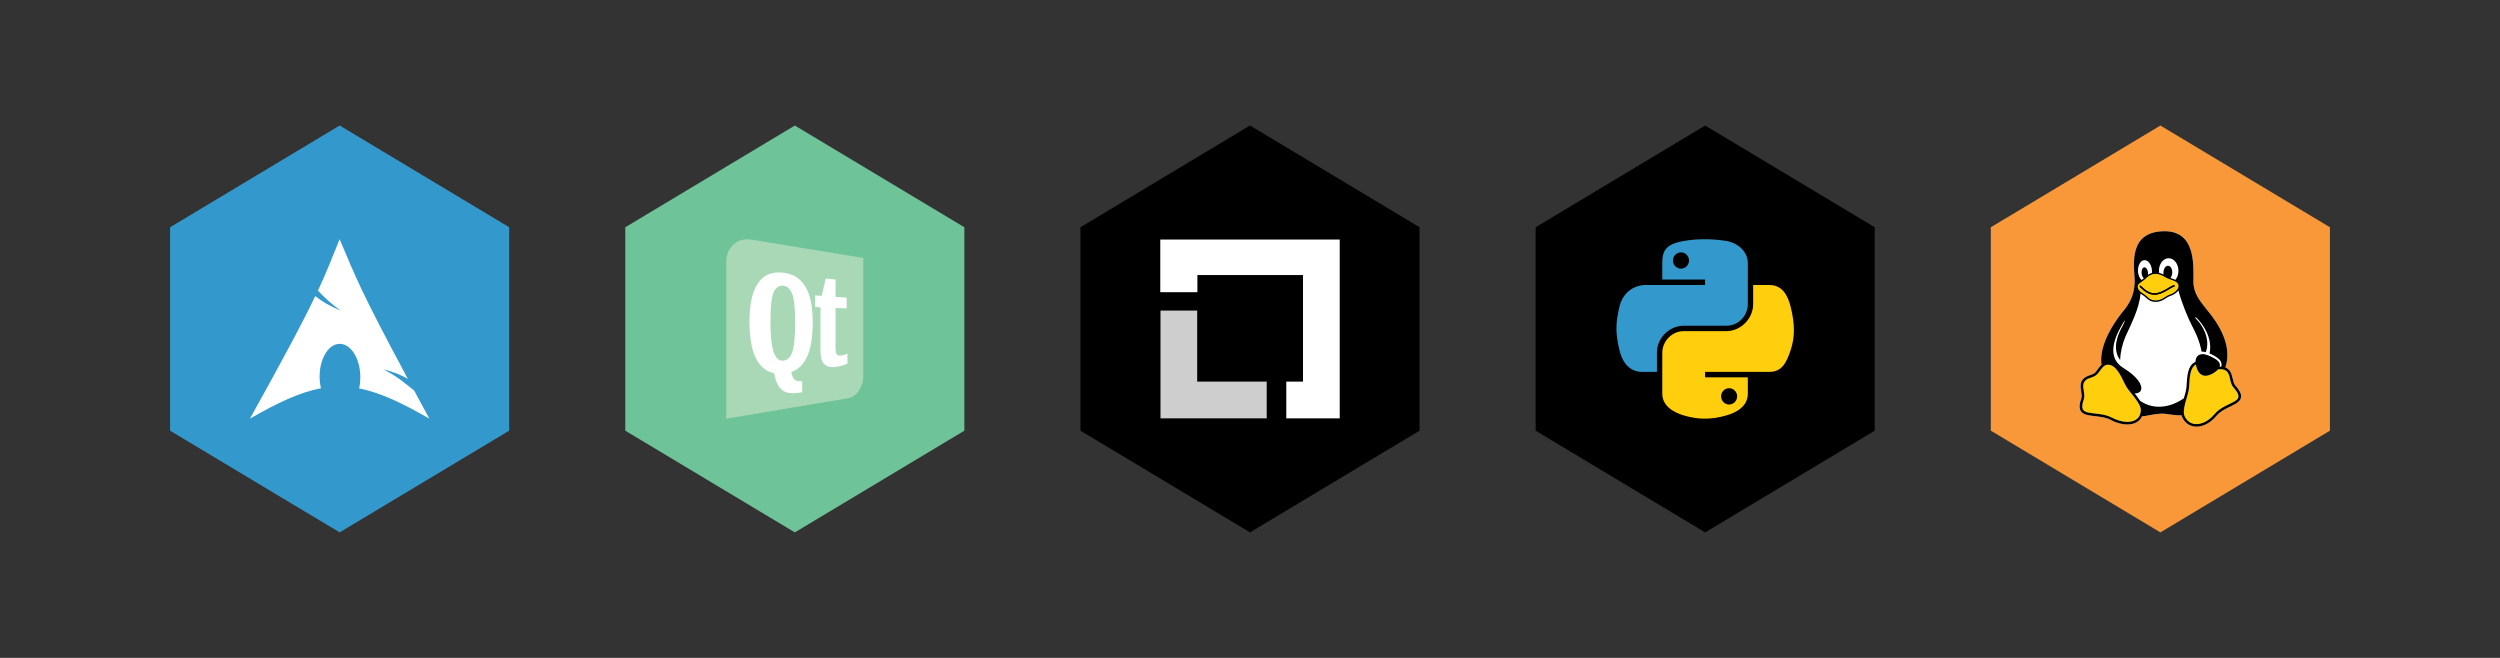 <?xml version="1.0" encoding="utf-8"?>
<!-- Generator: Adobe Illustrator 16.0.0, SVG Export Plug-In . SVG Version: 6.00 Build 0)  -->
<!DOCTYPE svg PUBLIC "-//W3C//DTD SVG 1.1//EN" "http://www.w3.org/Graphics/SVG/1.1/DTD/svg11.dtd">
<svg version="1.1" id="Layer_1" xmlns="http://www.w3.org/2000/svg" xmlns:xlink="http://www.w3.org/1999/xlink" x="0px" y="0px"
	 width="418px" height="110px" viewBox="0 0 418 110" enable-background="new 0 0 418 110" xml:space="preserve">
<rect x="0" y="0" width="418" height="110" fill="#333333" stroke="none"/>
<g>
	<g>
		<g>
			<polygon fill="#3399CC" points="85.134,72.01 56.788,89.014 28.44,72.01 28.44,37.994 56.788,20.986 85.134,37.994 			"/>
		</g>
		<g id="g2998" transform="translate(442.607,436.485)">
			<path id="path2518" fill="#FFFFFF" d="M-385.822-396.489c-1.336,3.273-2.142,5.416-3.628,8.592
				c0.912,0.969,2.03,2.094,3.849,3.365c-1.954-0.805-3.287-1.613-4.283-2.449c-1.902,3.971-4.884,9.627-10.935,20.498
				c4.755-2.746,8.441-4.438,11.877-5.084c-0.147-0.633-0.231-1.32-0.226-2.037l0.006-0.152c0.075-3.047,1.66-5.389,3.537-5.23
				c1.877,0.16,3.338,2.76,3.262,5.807c-0.015,0.574-0.079,1.125-0.191,1.637c3.397,0.664,7.044,2.354,11.735,5.061
				c-0.925-1.703-1.751-3.238-2.539-4.701c-1.242-0.961-2.537-2.215-5.18-3.57c1.816,0.473,3.117,1.016,4.13,1.625
				C-382.424-388.056-383.073-390.038-385.822-396.489L-385.822-396.489z"/>
		</g>
	</g>
	<g>
		<g>
			<polygon points="237.346,72.01 209,89.014 180.653,72.01 180.653,37.994 209,20.986 237.346,37.994 			"/>
		</g>
		<g>
			<polygon fill="#FFFFFF" points="194,40.051 194,45.988 194,48.855 200.204,48.855 200.204,45.988 217.863,45.988 217.863,63.805 
				215.069,63.805 215.069,69.949 217.863,69.949 224,69.949 224,45.988 224,40.051 			"/>
			<polygon fill="#CFCECE" points="200.171,63.805 200.171,51.928 194.034,51.928 194.034,69.949 200.171,69.949 211.796,69.949 
				211.796,63.805 			"/>
		</g>
	</g>
	<g>
		<g>
			<polygon fill="#6EC498" points="161.24,72.01 132.893,89.014 104.547,72.01 104.547,37.994 132.893,20.986 161.24,37.994 			"/>
		</g>
		<g id="layer1" transform="translate(-173.361,-579.149)">
			<path id="path2466" fill="#A8D8B5" d="M317.706,642.036c0,1.787-1.107,3.441-2.512,3.686l-20.393,3.428v-26.283
				c0-2.391,1.908-4.031,4.133-3.666l18.771,3.078V642.036"/>
			<path id="path2468" fill="#FFFFFF" d="M303.588,624.7c-1.452,0-2.604,0.557-3.432,1.711c-0.98,1.367-1.48,3.531-1.48,6.453
				c0,2.709,0.355,4.773,1.071,6.189c0.705,1.395,1.729,2.227,3.035,2.506c0.284,1.377,0.723,2.309,1.324,2.793
				c0.454,0.367,1.06,0.555,1.806,0.555c0.226,0,0.472-0.018,0.723-0.049l0.855-0.121v-1.867c-0.132,0.016-0.258,0.014-0.374,0.014
				c-0.398,0-0.697-0.08-0.891-0.254c-0.249-0.225-0.442-0.65-0.566-1.289c1.229-0.418,2.134-1.332,2.722-2.721
				c0.578-1.367,0.867-3.217,0.867-5.574c0-2.574-0.389-4.533-1.181-5.9c-0.806-1.398-2.047-2.211-3.757-2.408
				C304.063,624.707,303.822,624.7,303.588,624.7z M311.428,625.711l-0.687,2.902l-1.084-0.072v1.939l0.892,0.047v7.346
				c0,0.961,0.188,1.658,0.577,2.096c0.336,0.375,0.829,0.566,1.47,0.566c0.096,0,0.198-0.006,0.301-0.014
				c0.708-0.061,1.421-0.256,2.156-0.576v-1.676c-0.433,0.199-0.828,0.316-1.193,0.338c-0.023,0.002-0.049,0-0.071,0
				c-0.238,0-0.416-0.076-0.53-0.229c-0.128-0.168-0.192-0.531-0.192-1.107v-6.637l1.854,0.086v-1.807l-1.854-0.133v-2.889
				L311.428,625.711z M304.155,626.905c0.05,0,0.105,0.008,0.156,0.01c0.671,0.061,1.172,0.525,1.506,1.385s0.493,2.414,0.493,4.686
				c0,2.531-0.169,4.229-0.506,5.094c-0.338,0.873-0.83,1.33-1.493,1.373c-0.029,0-0.066,0.012-0.096,0.012
				c-0.662,0-1.157-0.48-1.493-1.434c-0.357-1.002-0.542-2.701-0.542-5.105c0-2.488,0.182-4.131,0.542-4.924
				C303.055,627.27,303.534,626.905,304.155,626.905z"/>
		</g>
	</g>
	<g>
		<g>
			<polygon points="313.453,72.01 285.105,89.014 256.76,72.01 256.76,37.994 285.105,20.986 313.453,37.994 			"/>
			<path fill="#996699" d="M285.107,55L285.107,55L285.107,55z"/>
		</g>
		<g id="g4608" transform="translate(-274.767,-235.923)">
			
				<path id="path1948" export-ydpi="171.83" export-xdpi="171.83" connector-curvature="0" export-filename="/home/bch/ceci/formation/python-logo.png" fill="#3399CC" d="
				M559.697,275.923c-1.225,0.006-2.393,0.109-3.42,0.291c-3.029,0.535-3.578,1.656-3.578,3.721v2.729h7.156v0.908h-7.156h-2.688
				c-2.08,0-3.9,1.25-4.471,3.629c-0.656,2.727-0.686,4.428,0,7.273c0.51,2.119,1.725,3.629,3.805,3.629h2.461v-3.27
				c0-2.361,2.043-4.447,4.471-4.447h7.148c1.99,0,3.578-1.639,3.578-3.637v-6.814c0-1.939-1.637-3.396-3.578-3.721
				C562.197,276.011,560.919,275.918,559.697,275.923z M555.825,278.117c0.74,0,1.344,0.613,1.344,1.367
				c0,0.752-0.604,1.359-1.344,1.359c-0.742,0-1.342-0.607-1.342-1.359C554.484,278.73,555.083,278.117,555.825,278.117z"/>
			
				<path id="path1950" export-ydpi="171.83" export-xdpi="171.83" connector-curvature="0" export-filename="/home/bch/ceci/formation/python-logo.png" fill="#FFCE0C" d="
				M567.896,283.572v3.178c0,2.465-2.09,4.539-4.471,4.539h-7.148c-1.959,0-3.578,1.676-3.578,3.637v6.814
				c0,1.939,1.686,3.08,3.578,3.637c2.266,0.666,4.438,0.787,7.148,0c1.803-0.521,3.578-1.572,3.578-3.637v-2.729h-7.148v-0.908
				h7.148h3.578c2.08,0,2.855-1.451,3.58-3.629c0.746-2.242,0.715-4.396,0-7.273c-0.516-2.07-1.496-3.629-3.58-3.629H567.896z
				 M563.876,300.832c0.74,0,1.342,0.607,1.342,1.359c0,0.754-0.602,1.367-1.342,1.367s-1.344-0.613-1.344-1.367
				C562.532,301.439,563.136,300.832,563.876,300.832z"/>
		</g>
	</g>
	<g>
		<g>
			<polygon fill="#F89839" points="389.56,72.01 361.214,89.014 332.866,72.01 332.866,37.994 361.214,20.986 389.56,37.994 			"/>
		</g>
		<g>
			<path fill="#FFFFFF" d="M374.711,66.331c0.028-0.523-0.277-1.105-0.98-1.888v-0.001c-0.23-0.262-0.339-0.744-0.458-1.261
				c-0.12-0.513-0.254-1.068-0.679-1.43c0,0-0.002,0.001-0.002,0c-0.169-0.145-0.339-0.25-0.515-0.316
				c0.588-1.743,0.354-3.479-0.239-5.047c-0.729-1.926-2-3.604-2.971-4.752c-1.087-1.37-2.146-2.669-2.128-4.59
				c0.033-2.936,0.32-8.379-4.842-8.387c-0.21,0-0.427,0.01-0.656,0.028c-5.77,0.464-4.239,6.56-4.324,8.601
				c-0.105,1.493-0.408,2.667-1.434,4.127c-1.205,1.435-2.907,3.754-3.711,6.171c-0.381,1.142-0.561,2.306-0.395,3.406
				c-0.052,0.047-0.099,0.096-0.146,0.147c-0.354,0.376-0.616,0.835-0.908,1.145c-0.272,0.271-0.658,0.375-1.085,0.526
				c-0.427,0.155-0.896,0.378-1.182,0.925c0,0,0,0.002,0,0.004c-0.259,0.479-0.182,1.033-0.103,1.546
				c0.077,0.513,0.158,0.996,0.053,1.325c-0.34,0.925-0.382,1.561-0.145,2.024c0.239,0.462,0.729,0.669,1.283,0.786
				c1.105,0.231,2.605,0.172,3.788,0.796v0.006c1.264,0.662,2.548,0.893,3.57,0.66c0.744-0.171,1.344-0.609,1.65-1.29
				c0.802-0.003,1.681-0.346,3.087-0.423c0.953-0.078,2.146,0.34,3.518,0.263c0.034,0.149,0.089,0.291,0.159,0.427
				c0.002,0,0,0.006,0,0.006c0.531,1.063,1.522,1.549,2.573,1.465c1.055-0.082,2.175-0.702,3.08-1.78l-0.165-0.14l0.165,0.137
				c0.863-1.048,2.299-1.482,3.249-2.054C374.294,67.207,374.679,66.851,374.711,66.331z"/>
			<path fill="#FFFFFF" d="M360.983,45.284c-0.006-0.384,0.057-0.71,0.205-1.042c0.146-0.337,0.331-0.576,0.589-0.771
				c0.258-0.194,0.507-0.289,0.805-0.29h0.017c0.294,0,0.543,0.087,0.8,0.271c0.262,0.191,0.45,0.429,0.604,0.763
				c0.147,0.32,0.217,0.636,0.225,1.011c0,0.009,0,0.02,0.004,0.028c0.002,0.385-0.064,0.711-0.209,1.047
				c-0.084,0.188-0.18,0.348-0.293,0.487c-0.041-0.017-0.082-0.036-0.125-0.051c-0.29-0.124-0.513-0.207-0.698-0.27
				c0.068-0.084,0.125-0.179,0.172-0.299c0.077-0.178,0.114-0.357,0.122-0.567c0-0.009,0.003-0.012,0.003-0.024
				c0.005-0.201-0.025-0.373-0.083-0.552c-0.062-0.187-0.143-0.319-0.259-0.429c-0.111-0.111-0.225-0.165-0.36-0.168
				c-0.006,0-0.014,0-0.021,0c-0.129,0.002-0.237,0.045-0.352,0.142c-0.12,0.099-0.213,0.229-0.286,0.408
				c-0.074,0.178-0.111,0.361-0.117,0.572c-0.002,0.007-0.004,0.019-0.004,0.025c-0.002,0.115,0.005,0.221,0.023,0.324
				c-0.262-0.131-0.506-0.221-0.738-0.274c-0.014-0.103-0.02-0.204-0.021-0.311V45.284z"/>
			<path fill="#FFFFFF" d="M357.47,45.37c-0.017-0.331,0.019-0.614,0.11-0.91c0.091-0.295,0.211-0.508,0.39-0.683
				c0.176-0.176,0.354-0.267,0.568-0.275c0.016-0.002,0.034,0,0.051,0c0.194,0,0.365,0.064,0.545,0.21
				c0.195,0.154,0.345,0.353,0.469,0.635c0.125,0.28,0.188,0.559,0.207,0.891c0.01,0.141,0.008,0.272-0.004,0.4
				c-0.038,0.011-0.073,0.021-0.111,0.037c-0.21,0.071-0.396,0.166-0.557,0.272c0.016-0.111,0.019-0.224,0.007-0.349
				c-0.002-0.008,0-0.013,0-0.021c-0.017-0.168-0.053-0.307-0.114-0.449c-0.063-0.147-0.133-0.248-0.226-0.329
				c-0.083-0.074-0.163-0.103-0.251-0.103c-0.008,0-0.017,0-0.026,0c-0.098,0.009-0.181,0.055-0.259,0.15
				c-0.075,0.092-0.128,0.211-0.164,0.364c-0.035,0.154-0.046,0.307-0.026,0.48v0.019c0.015,0.17,0.049,0.31,0.112,0.45
				c0.061,0.147,0.128,0.249,0.22,0.329c0.019,0.014,0.034,0.025,0.048,0.036c-0.097,0.076-0.142,0.108-0.219,0.168
				c-0.053,0.037-0.11,0.081-0.181,0.132c-0.152-0.143-0.274-0.321-0.379-0.559c-0.122-0.28-0.191-0.56-0.21-0.891V45.37z"/>
			<path fill="#FFCE0C" d="M357.726,47.379c0.306-0.23,0.519-0.385,0.662-0.486c0.137-0.104,0.196-0.145,0.24-0.186
				c0.229-0.218,0.596-0.612,1.145-0.803c0.191-0.065,0.4-0.108,0.636-0.11l0.004,0.003c0.454-0.001,0.993,0.147,1.652,0.57
				c0.402,0.262,0.72,0.286,1.444,0.596c0.348,0.142,0.556,0.329,0.655,0.524c0.1,0.197,0.1,0.408,0.018,0.634
				c-0.169,0.448-0.703,0.918-1.453,1.152v0.004c-0.365,0.118-0.685,0.38-1.06,0.593c-0.376,0.215-0.801,0.388-1.379,0.354
				c-0.492-0.027-0.788-0.195-1.053-0.409c-0.267-0.214-0.495-0.48-0.835-0.681v-0.002c-0.549-0.31-0.849-0.666-0.941-0.975
				C357.366,47.848,357.456,47.582,357.726,47.379z"/>
			<path fill="#FFCE0C" d="M357.942,68.686L357.942,68.686c-0.077,1.021-0.652,1.577-1.535,1.777
				c-0.881,0.203-2.077-0.002-3.271-0.624c-1.321-0.7-2.894-0.632-3.902-0.844c-0.503-0.104-0.835-0.262-0.985-0.557
				c-0.15-0.294-0.15-0.808,0.169-1.68V66.75v-0.002c0.159-0.49,0.046-1.025-0.032-1.528c-0.078-0.502-0.118-0.958,0.054-1.279
				l0.004-0.002c0.22-0.424,0.54-0.573,0.941-0.718c0.4-0.144,0.874-0.257,1.247-0.636h0.004v-0.001
				c0.346-0.367,0.607-0.823,0.913-1.148c0.258-0.274,0.515-0.458,0.901-0.461h0.014c0.067,0,0.14,0.01,0.216,0.023
				c0.515,0.075,0.958,0.435,1.392,1.02c0.433,0.587,0.839,1.386,1.251,2.272v0.005c0.333,0.693,1.032,1.453,1.623,2.229
				c0.595,0.778,1.056,1.561,0.997,2.157V68.686z"/>
			<path fill="#FFFFFF" d="M357.835,67.03c-0.163-0.258-0.349-0.517-0.542-0.77c-0.123-0.161-0.25-0.319-0.376-0.479
				c0.248,0,0.46-0.042,0.629-0.12c0.213-0.096,0.359-0.248,0.434-0.445c0.147-0.396,0-0.954-0.472-1.591
				c-0.472-0.639-1.267-1.358-2.442-2.077c-0.86-0.536-1.345-1.195-1.571-1.907c-0.222-0.715-0.19-1.483-0.016-2.247
				c0.335-1.461,1.187-2.882,1.734-3.775c0.146-0.108,0.054,0.199-0.553,1.326c-0.543,1.029-1.562,3.407-0.168,5.264
				c0.036-1.322,0.354-2.666,0.883-3.927c0.773-1.747,2.384-4.777,2.512-7.193c0.065,0.048,0.292,0.203,0.392,0.26
				c0.296,0.174,0.519,0.43,0.807,0.659c0.286,0.232,0.647,0.434,1.19,0.467c0.636,0.036,1.122-0.164,1.519-0.39
				c0.396-0.227,0.713-0.479,1.013-0.576c0.633-0.198,1.137-0.546,1.424-0.955c0.491,1.939,1.635,4.74,2.372,6.106
				c0.388,0.727,1.166,2.268,1.502,4.125c0.214-0.006,0.45,0.026,0.699,0.091c0.88-2.278-0.746-4.733-1.488-5.416
				c-0.299-0.292-0.314-0.423-0.167-0.415c0.808,0.711,1.866,2.147,2.25,3.765c0.176,0.738,0.217,1.512,0.028,2.277
				c0.091,0.037,0.184,0.077,0.278,0.122c1.411,0.687,1.934,1.285,1.682,2.101c-0.081-0.005-0.164-0.003-0.242,0
				c-0.007,0-0.017-0.003-0.024,0c0.205-0.646-0.249-1.121-1.454-1.668c-1.251-0.551-2.248-0.496-2.417,0.618
				c-0.011,0.058-0.02,0.12-0.025,0.182c-0.094,0.03-0.187,0.074-0.279,0.124c-0.589,0.322-0.907,0.903-1.086,1.619
				c-0.178,0.715-0.23,1.579-0.281,2.55c-0.029,0.489-0.233,1.151-0.436,1.851C363.094,68.047,360.25,68.679,357.835,67.03z"/>
			<path stroke="#000000" stroke-width="0.881" stroke-miterlimit="10" d="M370.108,61.212c-0.211,0.404-1.111,1.04-1.729,0.871
				c-0.631-0.161-0.939-1.07-0.836-1.756c0.054-0.466,0.322-0.668,0.709-0.669c0.255,0,0.565,0.083,0.904,0.236
				C370.07,60.315,370.358,60.681,370.108,61.212z"/>
			<path fill="#FFCE0C" d="M373.594,67.124c-0.859,0.518-2.385,0.969-3.354,2.148c-0.846,1.004-1.877,1.558-2.783,1.63
				c-0.907,0.07-1.687-0.307-2.151-1.23v-0.004l-0.003-0.004c-0.285-0.546-0.164-1.404,0.078-2.312
				c0.24-0.905,0.586-1.832,0.632-2.589V64.76c0.048-0.969,0.104-1.815,0.266-2.47c0.163-0.651,0.419-1.095,0.871-1.345
				c0.021-0.012,0.041-0.022,0.066-0.032c0.05,0.84,0.469,1.694,1.203,1.88c0.805,0.212,1.96-0.479,2.448-1.041
				c0.1-0.004,0.194-0.007,0.287-0.01c0.431-0.009,0.79,0.019,1.157,0.339h0.001c0.282,0.241,0.417,0.691,0.533,1.198
				c0.115,0.506,0.21,1.058,0.561,1.452v0.003c0.671,0.745,0.889,1.25,0.87,1.571C374.258,66.626,374.024,66.865,373.594,67.124z"/>
			<g>
				<path d="M357.973,48.155c0.129,0.12,0.303,0.284,0.515,0.451c0.418,0.334,1.001,0.672,1.744,0.672
					c0.74,0,1.439-0.344,2.028-0.686c0.295-0.17,0.564-0.34,0.793-0.466c0.228-0.128,0.419-0.208,0.531-0.217l-0.012-0.241
					c-0.196,0.013-0.4,0.109-0.64,0.241c-0.239,0.134-0.505,0.303-0.797,0.471c-0.579,0.334-1.244,0.655-1.904,0.655
					c-0.665,0-1.195-0.308-1.593-0.622c-0.199-0.159-0.365-0.317-0.498-0.44c-0.063-0.061-0.122-0.114-0.173-0.155
					c-0.056-0.042-0.095-0.079-0.185-0.079l-0.008,0.185c-0.005,0.063-0.012,0.063-0.008,0.063c0.003,0.005,0.023,0.009,0.048,0.027
					C357.854,48.044,357.908,48.094,357.973,48.155z"/>
				<path d="M374.711,66.331c0.028-0.523-0.277-1.105-0.98-1.888v-0.001c-0.23-0.262-0.339-0.744-0.458-1.261
					c-0.12-0.513-0.254-1.068-0.679-1.43c0,0-0.002,0.001-0.002,0c-0.169-0.145-0.339-0.25-0.515-0.316
					c0.588-1.743,0.354-3.479-0.239-5.047c-0.729-1.926-2-3.604-2.971-4.752c-1.087-1.37-2.146-2.669-2.128-4.59
					c0.033-2.936,0.32-8.379-4.842-8.387c-0.21,0-0.427,0.01-0.656,0.028c-5.77,0.464-4.239,6.56-4.324,8.601
					c-0.105,1.493-0.408,2.667-1.434,4.127c-1.205,1.435-2.907,3.754-3.711,6.171c-0.381,1.142-0.561,2.306-0.395,3.406
					c-0.052,0.047-0.099,0.096-0.146,0.147c-0.354,0.376-0.616,0.835-0.908,1.145c-0.272,0.271-0.658,0.375-1.085,0.526
					c-0.427,0.155-0.896,0.378-1.182,0.925c0,0,0,0.002,0,0.004c-0.259,0.479-0.182,1.033-0.103,1.546
					c0.077,0.513,0.158,0.996,0.053,1.325c-0.34,0.925-0.382,1.561-0.145,2.024c0.239,0.462,0.729,0.669,1.283,0.786
					c1.105,0.231,2.605,0.172,3.788,0.796v0.006c1.264,0.662,2.548,0.893,3.57,0.66c0.744-0.171,1.344-0.609,1.65-1.29
					c0.802-0.003,1.681-0.346,3.087-0.423c0.953-0.078,2.146,0.34,3.518,0.263c0.034,0.149,0.089,0.291,0.159,0.427
					c0.002,0,0,0.006,0,0.006c0.531,1.063,1.522,1.549,2.573,1.465c1.055-0.082,2.175-0.702,3.08-1.78l-0.165-0.14l0.165,0.137
					c0.863-1.048,2.299-1.482,3.249-2.054C374.294,67.207,374.679,66.851,374.711,66.331z M360.983,45.284
					c-0.006-0.384,0.057-0.71,0.205-1.042c0.146-0.337,0.331-0.576,0.589-0.771c0.258-0.194,0.507-0.289,0.805-0.29h0.017
					c0.294,0,0.543,0.087,0.8,0.271c0.262,0.191,0.45,0.429,0.604,0.763c0.147,0.32,0.217,0.636,0.225,1.011
					c0,0.009,0,0.02,0.004,0.028c0.002,0.385-0.064,0.711-0.209,1.047c-0.084,0.188-0.18,0.348-0.293,0.487
					c-0.041-0.017-0.082-0.036-0.125-0.051c-0.29-0.124-0.513-0.207-0.698-0.27c0.068-0.084,0.125-0.179,0.172-0.299
					c0.077-0.178,0.114-0.357,0.122-0.567c0-0.009,0.003-0.012,0.003-0.024c0.005-0.201-0.025-0.373-0.083-0.552
					c-0.062-0.187-0.143-0.319-0.259-0.429c-0.111-0.111-0.225-0.165-0.36-0.168c-0.006,0-0.014,0-0.021,0
					c-0.129,0.002-0.237,0.045-0.352,0.142c-0.12,0.099-0.213,0.229-0.286,0.408c-0.074,0.178-0.111,0.361-0.117,0.572
					c-0.002,0.007-0.004,0.019-0.004,0.025c-0.002,0.115,0.005,0.221,0.023,0.324c-0.262-0.131-0.506-0.221-0.738-0.274
					c-0.014-0.103-0.02-0.204-0.021-0.311V45.284z M357.47,45.37c-0.017-0.331,0.019-0.614,0.11-0.91
					c0.091-0.295,0.211-0.508,0.39-0.683c0.176-0.176,0.354-0.267,0.568-0.275c0.016-0.002,0.034,0,0.051,0
					c0.194,0,0.365,0.064,0.545,0.21c0.195,0.154,0.345,0.353,0.469,0.635c0.125,0.28,0.188,0.559,0.207,0.891
					c0.01,0.141,0.008,0.272-0.004,0.4c-0.038,0.011-0.073,0.021-0.111,0.037c-0.21,0.071-0.396,0.166-0.557,0.272
					c0.016-0.111,0.019-0.224,0.007-0.349c-0.002-0.008,0-0.013,0-0.021c-0.017-0.168-0.053-0.307-0.114-0.449
					c-0.063-0.147-0.133-0.248-0.226-0.329c-0.083-0.074-0.163-0.103-0.251-0.103c-0.008,0-0.017,0-0.026,0
					c-0.098,0.009-0.181,0.055-0.259,0.15c-0.075,0.092-0.128,0.211-0.164,0.364c-0.035,0.154-0.046,0.307-0.026,0.48v0.019
					c0.015,0.17,0.049,0.31,0.112,0.45c0.061,0.147,0.128,0.249,0.22,0.329c0.019,0.014,0.034,0.025,0.048,0.036
					c-0.097,0.076-0.142,0.108-0.219,0.168c-0.053,0.037-0.11,0.081-0.181,0.132c-0.152-0.143-0.274-0.321-0.379-0.559
					c-0.122-0.28-0.191-0.56-0.21-0.891V45.37z M357.726,47.379c0.306-0.23,0.519-0.385,0.662-0.486
					c0.137-0.104,0.196-0.145,0.24-0.186c0.229-0.218,0.596-0.612,1.145-0.803c0.191-0.065,0.4-0.108,0.636-0.11l0.004,0.003
					c0.454-0.001,0.993,0.147,1.652,0.57c0.402,0.262,0.72,0.286,1.444,0.596c0.348,0.142,0.556,0.329,0.655,0.524
					c0.1,0.197,0.1,0.408,0.018,0.634c-0.169,0.448-0.703,0.918-1.453,1.152v0.004c-0.365,0.118-0.685,0.38-1.06,0.593
					c-0.376,0.215-0.801,0.388-1.379,0.354c-0.492-0.027-0.788-0.195-1.053-0.409c-0.267-0.214-0.495-0.48-0.835-0.681v-0.002
					c-0.549-0.31-0.849-0.666-0.941-0.975C357.366,47.848,357.456,47.582,357.726,47.379z M357.942,68.686L357.942,68.686
					c-0.077,1.021-0.652,1.577-1.535,1.777c-0.881,0.203-2.077-0.002-3.271-0.624c-1.321-0.7-2.894-0.632-3.902-0.844
					c-0.503-0.104-0.835-0.262-0.985-0.557c-0.15-0.294-0.15-0.808,0.169-1.68V66.75v-0.002c0.159-0.49,0.046-1.025-0.032-1.528
					c-0.078-0.502-0.118-0.958,0.054-1.279l0.004-0.002c0.22-0.424,0.54-0.573,0.941-0.718c0.4-0.144,0.874-0.257,1.247-0.636h0.004
					v-0.001c0.346-0.367,0.607-0.823,0.913-1.148c0.258-0.274,0.515-0.458,0.901-0.461h0.014c0.067,0,0.14,0.01,0.216,0.023
					c0.515,0.075,0.958,0.435,1.392,1.02c0.433,0.587,0.839,1.386,1.251,2.272v0.005c0.333,0.693,1.032,1.453,1.623,2.229
					c0.595,0.778,1.056,1.561,0.997,2.157V68.686z M357.835,67.03c-0.163-0.258-0.349-0.517-0.542-0.77
					c-0.123-0.161-0.25-0.319-0.376-0.479c0.248,0,0.46-0.042,0.629-0.12c0.213-0.096,0.359-0.248,0.434-0.445
					c0.147-0.396,0-0.954-0.472-1.591c-0.472-0.639-1.267-1.358-2.442-2.077c-0.86-0.536-1.345-1.195-1.571-1.907
					c-0.222-0.715-0.19-1.483-0.016-2.247c0.335-1.461,1.187-2.882,1.734-3.775c0.146-0.108,0.054,0.199-0.553,1.326
					c-0.543,1.029-1.562,3.407-0.168,5.264c0.036-1.322,0.354-2.666,0.883-3.927c0.773-1.747,2.384-4.777,2.512-7.193
					c0.065,0.048,0.292,0.203,0.392,0.26c0.296,0.174,0.519,0.43,0.807,0.659c0.286,0.232,0.647,0.434,1.19,0.467
					c0.636,0.036,1.122-0.164,1.519-0.39c0.396-0.227,0.713-0.479,1.013-0.576c0.633-0.198,1.137-0.546,1.424-0.955
					c0.491,1.939,1.635,4.74,2.372,6.106c0.388,0.727,1.166,2.268,1.502,4.125c0.214-0.006,0.45,0.026,0.699,0.091
					c0.88-2.278-0.746-4.733-1.488-5.416c-0.299-0.292-0.314-0.423-0.167-0.415c0.808,0.711,1.866,2.147,2.25,3.765
					c0.176,0.738,0.217,1.512,0.028,2.277c0.091,0.037,0.184,0.077,0.278,0.122c1.411,0.687,1.934,1.285,1.682,2.101
					c-0.081-0.005-0.164-0.003-0.242,0c-0.007,0-0.017-0.003-0.024,0c0.205-0.646-0.249-1.121-1.454-1.668
					c-1.251-0.551-2.248-0.496-2.417,0.618c-0.011,0.058-0.02,0.12-0.025,0.182c-0.094,0.03-0.187,0.074-0.279,0.124
					c-0.589,0.322-0.907,0.903-1.086,1.619c-0.178,0.715-0.23,1.579-0.281,2.55c-0.029,0.489-0.233,1.151-0.436,1.851
					C363.094,68.047,360.25,68.679,357.835,67.03z M370.108,61.212c-0.211,0.404-1.111,1.04-1.729,0.871
					c-0.631-0.161-0.939-1.07-0.836-1.756c0.054-0.466,0.322-0.668,0.709-0.669c0.255,0,0.565,0.083,0.904,0.236
					C370.07,60.315,370.358,60.681,370.108,61.212z M373.594,67.124c-0.859,0.518-2.385,0.969-3.354,2.148
					c-0.846,1.004-1.877,1.558-2.783,1.63c-0.907,0.07-1.687-0.307-2.151-1.23v-0.004l-0.003-0.004
					c-0.285-0.546-0.164-1.404,0.078-2.312c0.24-0.905,0.586-1.832,0.632-2.589V64.76c0.048-0.969,0.104-1.815,0.266-2.47
					c0.163-0.651,0.419-1.095,0.871-1.345c0.021-0.012,0.041-0.022,0.066-0.032c0.05,0.84,0.469,1.694,1.203,1.88
					c0.805,0.212,1.96-0.479,2.448-1.041c0.1-0.004,0.194-0.007,0.287-0.01c0.431-0.009,0.79,0.019,1.157,0.339h0.001
					c0.282,0.241,0.417,0.691,0.533,1.198c0.115,0.506,0.21,1.058,0.561,1.452v0.003c0.671,0.745,0.889,1.25,0.87,1.571
					C374.258,66.626,374.024,66.865,373.594,67.124z"/>
			</g>
			<path d="M357.973,48.155c0.129,0.12,0.303,0.284,0.515,0.451c0.418,0.334,1.001,0.672,1.744,0.672
				c0.74,0,1.439-0.344,2.028-0.686c0.295-0.17,0.564-0.34,0.793-0.466c0.228-0.128,0.419-0.208,0.531-0.217l-0.012-0.241
				c-0.196,0.013-0.4,0.109-0.64,0.241c-0.239,0.134-0.505,0.303-0.797,0.471c-0.579,0.334-1.244,0.655-1.904,0.655
				c-0.665,0-1.195-0.308-1.593-0.622c-0.199-0.159-0.365-0.317-0.498-0.44c-0.063-0.061-0.122-0.114-0.173-0.155
				c-0.056-0.042-0.095-0.079-0.185-0.079l-0.008,0.185c-0.005,0.063-0.012,0.063-0.008,0.063c0.003,0.005,0.023,0.009,0.048,0.027
				C357.854,48.044,357.908,48.094,357.973,48.155z"/>
		</g>
	</g>
</g>
</svg>

